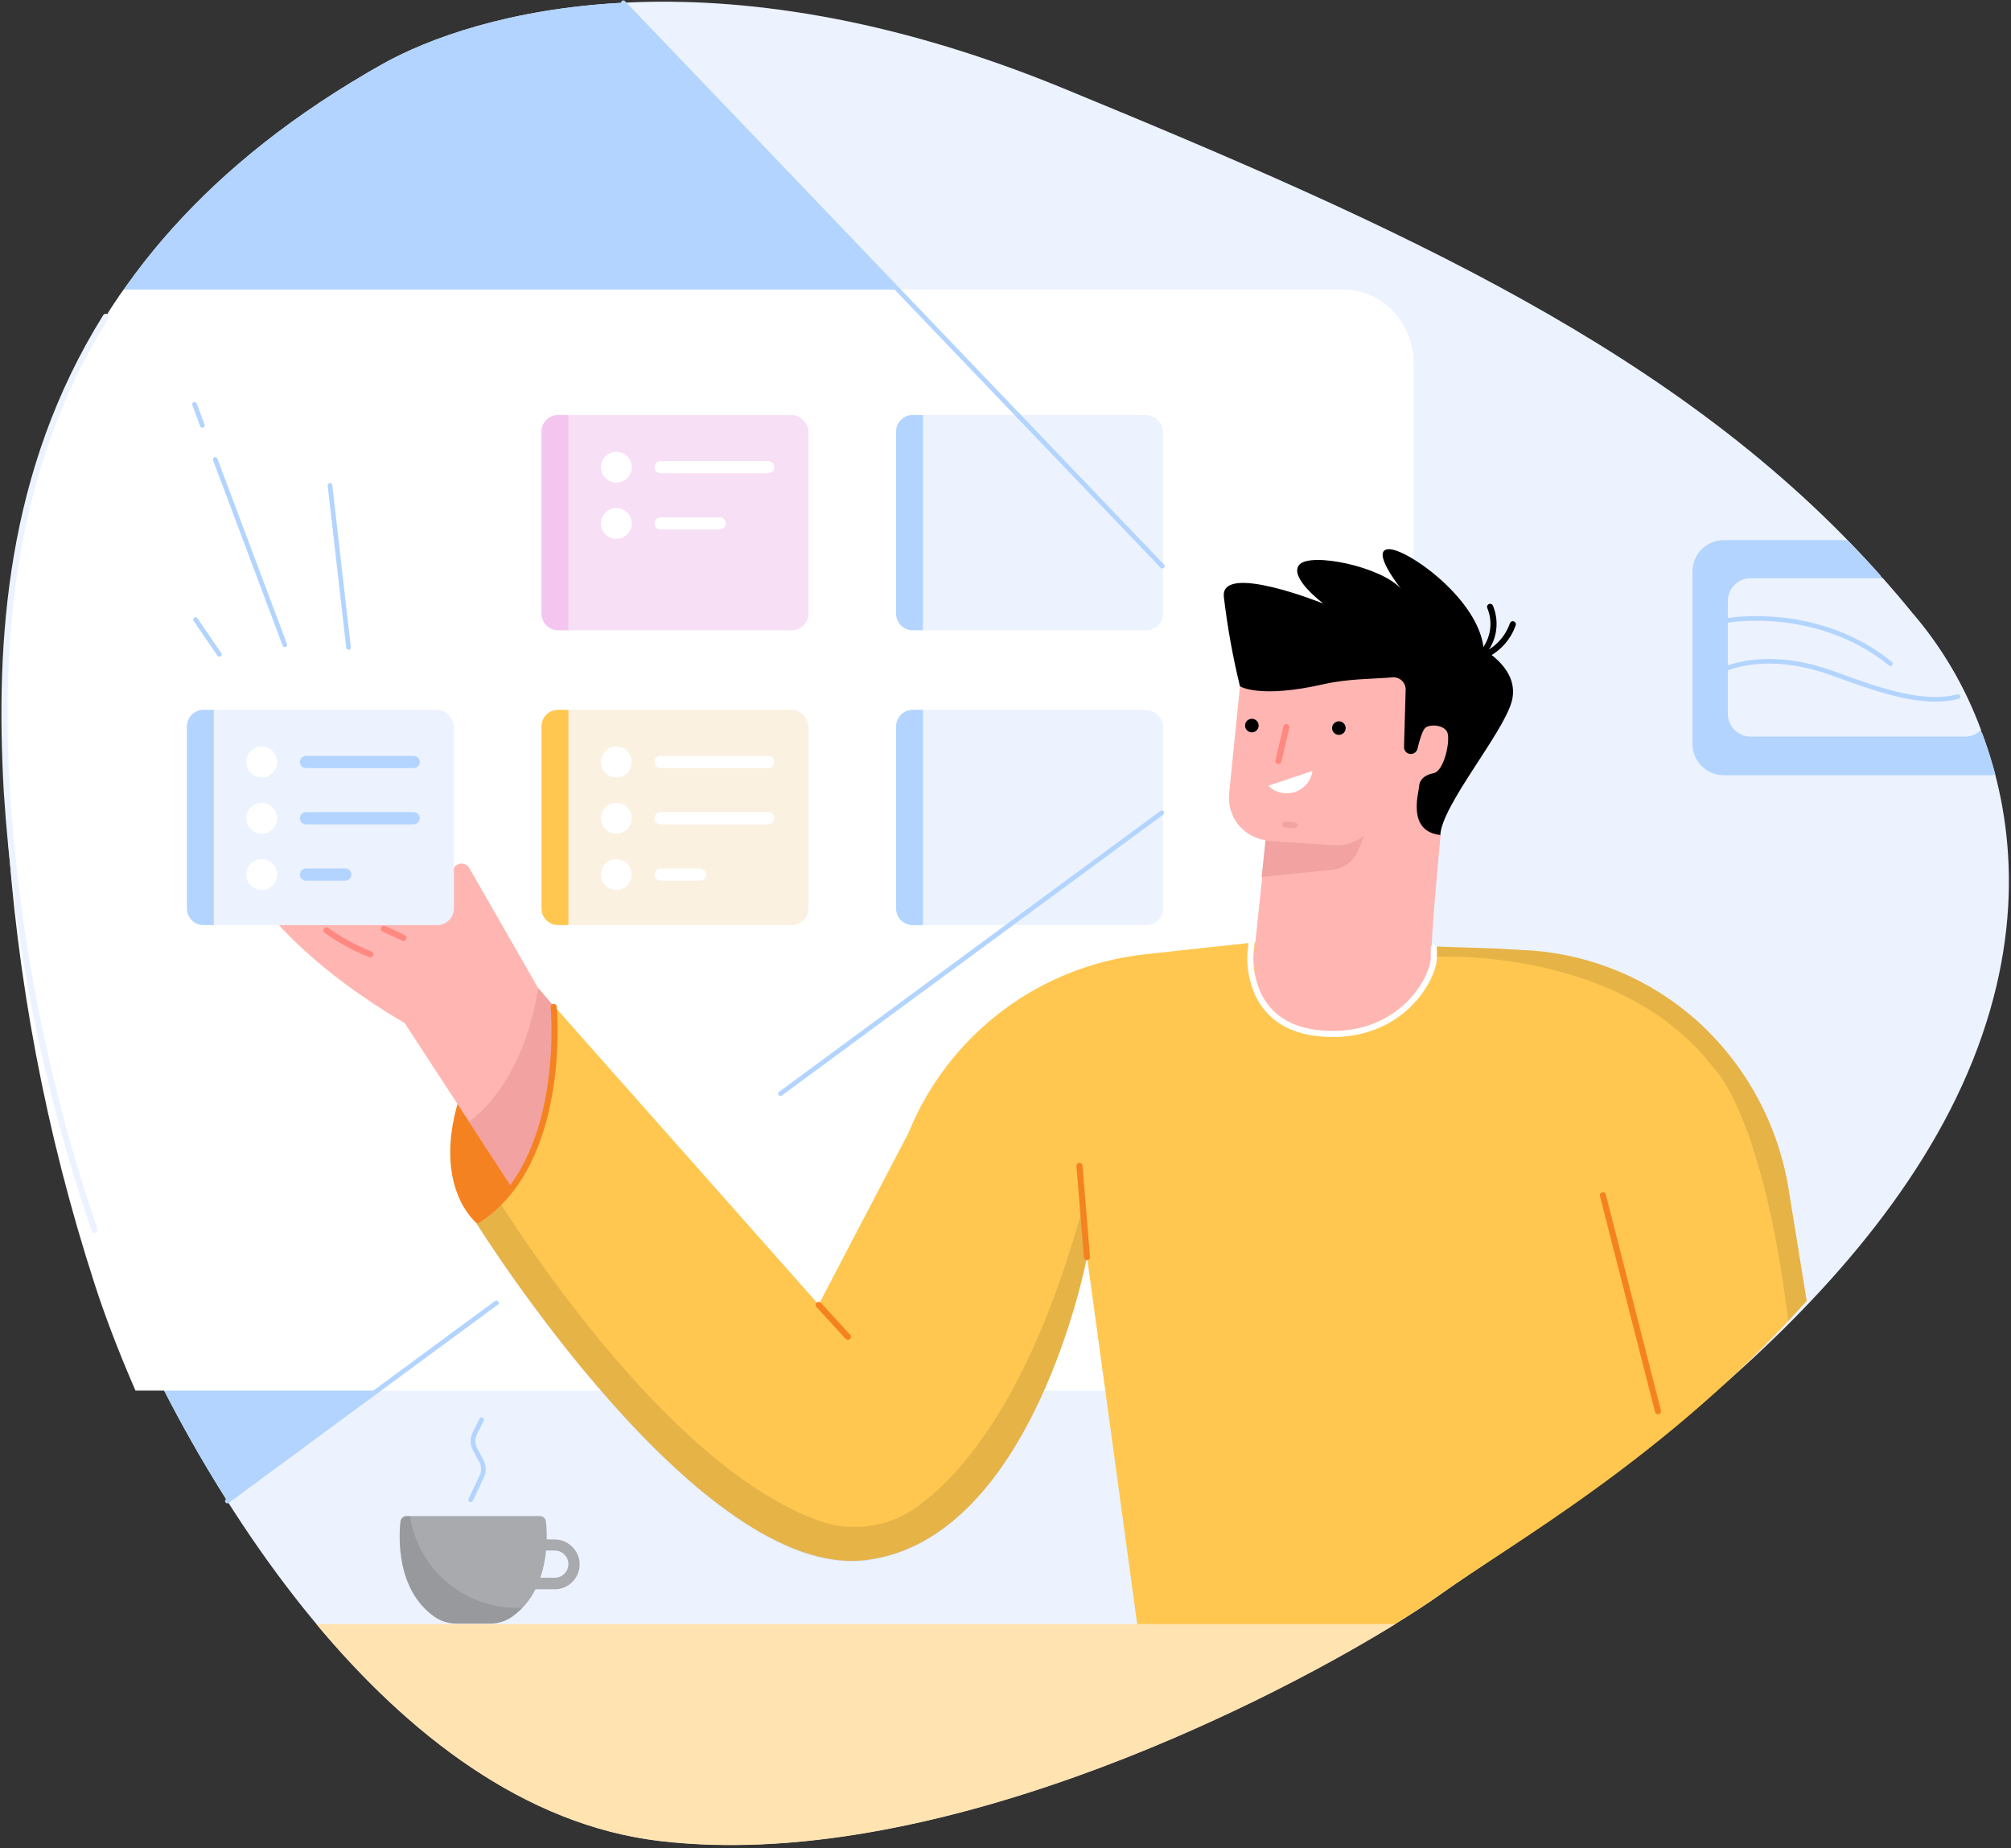 <?xml version="1.0" encoding="UTF-8"?>
<svg width="296px" height="272px" viewBox="0 0 296 272" version="1.1" xmlns="http://www.w3.org/2000/svg" xmlns:xlink="http://www.w3.org/1999/xlink">
    <rect x="0" y="0" width="296" height="272" fill="#333333" stroke="none"/>
    <title>team leads illustrations-changes 25-08 -02</title>
    <g id="Page-1" stroke="none" stroke-width="1" fill="none" fill-rule="evenodd">
        <g id="MC-1263-DWP-Landing-Page-Web" transform="translate(-258, -5717)">
            <g id="team-leads-illustrations-changes-25-08--02" transform="translate(258, 5717)">
                <path d="M56.32,9.43 C69.73,1.9 104.62,-8.35 156.59,13.03 C205.9,33.32 247.52,51.83 276.75,84.64 C276.92,84.84 276.41,85.7 276.59,85.9 C277.99,87.49 279.59,89.22 280.89,90.9 C280.89,90.9 286.06,96.24 290.27,107.03 C290.39,107.34 291.65,107.63 291.77,107.94 C296.06,119.46 298.38,136.02 290.38,156.04 C274.46,195.83 226.72,224.17 212.05,234.62 C197.38,245.07 141.67,276.15 97.16,270.92 C52.65,265.69 22.28,205.6 13.94,181.07 C6.772,160.184 2.421,138.436 1,116.4 C-1,81.25 4.27,38.69 56.32,9.43 Z" id="Path" fill="#ECF3FF" fill-rule="nonzero"></path>
                <path d="M91.75,0.4 C74.99,1.27 62.99,5.68 56.32,9.4 C4.27,38.69 -1,81.25 1,116.4 C2.419,138.429 6.767,160.17 13.93,181.05 C18.939,195.018 25.489,208.384 33.46,220.9 L182.56,111.11 C182.56,111.11 185.5,97.92 181.69,94.4 L91.75,0.4 Z" id="Path" fill="#B2D4FE" fill-rule="nonzero"></path>
                <path d="M197.79,42.62 L18.23,42.62 C17.28,43.908 16.395,45.243 15.58,46.62 C1.24,70.73 -0.24,97.25 1,120.63 C2.408,143.875 6.756,166.848 13.94,189 C15.33,193.32 17.34,198.68 19.94,204.65 L208.07,204.65 L208.07,53.5 C208.07,47.49 203.47,42.62 197.79,42.62 Z" id="Path" fill="#FFFFFF" fill-rule="nonzero"></path>
                <path d="M70.07,179.92 C70.07,179.92 60.88,172.49 71.07,153.53 L81.43,148.65 C81.43,148.65 88.25,168.78 70.07,179.92 Z" id="Path" fill="#F58220" fill-rule="nonzero"></path>
                <path d="M79.21,145.42 L69.09,127.77 C68.792,127.239 68.172,126.978 67.584,127.136 C66.996,127.294 66.591,127.831 66.6,128.44 L66.6,133.35 C66.6,134.35 65.79,135.16 64.79,135.16 L40.21,135.16 C40.21,135.16 46.21,142.78 59.56,150.55 L83.56,187.35 L99.68,169.17 L79.21,145.42 Z" id="Path" fill="#FFB6B2" fill-rule="nonzero"></path>
                <path d="M69.06,165.08 L83.61,187.35 L98.53,170.53 L97.53,166.6 L79.21,145.42 C77.2,158 71.27,163.44 69.06,165.08 Z" id="Path" fill="#F2A2A0" fill-rule="nonzero"></path>
                <path d="M48.05,136.92 C50.05,138.349 52.216,139.531 54.5,140.44" id="Path" stroke="#FF8880" stroke-width="0.9" stroke-linecap="round"></path>
                <line x1="56.52" y1="136.7" x2="59.38" y2="138.02" id="Path" stroke="#FF8880" stroke-width="0.9" stroke-linecap="round"></line>
                <path d="M265.93,191.45 L263.32,175.33 C261.825,165.59 256.993,156.671 249.65,150.1 C242.909,144.141 234.403,140.551 225.43,139.88 C224.88,139.88 220.99,139.62 220.43,139.6 L186.56,138.48 L168.19,140.48 C152.773,142.291 139.565,152.35 133.72,166.73 L120.5,192 L81.61,148.11 C81.61,148.11 83.36,171.32 70.07,179.92 C70.07,179.92 102.91,232.7 127.54,229.57 C152.17,226.44 160,185 160,185 L167.43,239.35 L204.77,239.35 C207.77,237.52 210.23,235.9 212.06,234.6 C222.4,227.22 245.45,214.4 265.93,191.45 Z" id="Path" fill="#FFC74F" fill-rule="nonzero"></path>
                <path d="M46.55,239 C60.11,255.25 77.21,268.61 97.16,270.95 C136.54,275.57 184.66,251.79 205.4,239 L46.55,239 Z" id="Path" fill="#FFE3B1" fill-rule="nonzero"></path>
                <path d="M182.51,101 C181.446,96.64 180.651,92.218 180.13,87.76 C179.74,82.76 194.79,88.83 194.79,88.83 C194.79,88.83 189.6,84.96 191.26,83.1 C192.92,81.24 203.26,83.37 206.19,86.62 C206.19,86.62 201.65,80.92 204.39,80.82 C207.13,80.72 217.82,88.28 218.39,95.62 C218.39,95.62 223.85,98.55 222.49,103.31 C221.13,108.07 212.17,118.58 212,122.92 L206.68,126.48 L192.57,111 L182.51,101 Z" id="Path" fill="#000000" fill-rule="nonzero"></path>
                <path d="M194.84,100.69 C198.44,99.87 202.25,99.92 204.9,99.69 C205.419,99.628 205.939,99.796 206.323,100.15 C206.707,100.504 206.918,101.008 206.9,101.53 L206.66,109.82 C206.612,110.177 206.758,110.533 207.043,110.754 C207.328,110.974 207.71,111.025 208.043,110.889 C208.377,110.752 208.612,110.447 208.66,110.09 C208.9,109.09 209.35,107.49 209.81,107.09 C210.49,106.57 212.54,106.64 213.03,107.78 C213.52,108.92 212.57,113.48 211.03,113.78 C209.49,114.08 208.9,114.92 208.87,115.78 C208.84,116.64 207.02,122.37 212.05,122.89 C212.05,122.89 210.61,137.67 210.7,140.71 C210.79,143.75 206.01,152.9 194.75,152.08 C183.49,151.26 184.6,140.33 184.6,140.33 L186.36,123.66 C182.976,123.223 180.56,120.163 180.92,116.77 L182.51,101 C182.51,101 185.36,102.85 194.84,100.69 Z" id="Path" fill="#FFB6B2" fill-rule="nonzero"></path>
                <circle id="Oval" fill="#000000" fill-rule="nonzero" cx="184.26" cy="106.78" r="1"></circle>
                <circle id="Oval" fill="#000000" fill-rule="nonzero" cx="197.07" cy="107.15" r="1"></circle>
                <line x1="189.34" y1="107.01" x2="188.17" y2="111.99" id="Path" stroke="#FF8880" stroke-width="0.9" stroke-linecap="round"></line>
                <path d="M186.68,115.63 C187.709,116.654 189.227,117.011 190.604,116.552 C191.981,116.093 192.982,114.897 193.19,113.46 L186.68,115.63 Z" id="Path" fill="#FFFFFF" fill-rule="nonzero"></path>
                <path d="M219.33,89.31 C220.377,91.818 219.755,94.713 217.77,96.57" id="Path" stroke="#000000" stroke-width="0.9" stroke-linecap="round"></path>
                <path d="M222.67,91.87 C221.903,94.082 220.192,95.837 218,96.66" id="Path" stroke="#000000" stroke-width="0.9" stroke-linecap="round"></path>
                <line x1="190.52" y1="121.45" x2="189.22" y2="121.35" id="Path" stroke="#F2A2A0" stroke-width="0.9" stroke-linecap="round"></line>
                <path d="M186.67,123.75 L196.37,124.39 C197.977,124.486 199.56,123.959 200.79,122.92 L200,125 C199.36,126.657 197.846,127.815 196.08,128 L185.7,129.06 L186.27,123.65 C186.401,123.693 186.534,123.726 186.67,123.75 L186.67,123.75 Z" id="Path" fill="#F2A2A0" fill-rule="nonzero"></path>
                <rect id="Rectangle" fill="#ECF3FF" fill-rule="nonzero" x="27.52" y="104.47" width="39.29" height="31.67" rx="2.47"></rect>
                <path d="M29.95,104.47 L31.47,104.47 L31.47,136.14 L29.95,136.14 C28.608,136.14 27.52,135.052 27.52,133.71 L27.52,106.9 C27.52,105.558 28.608,104.47 29.95,104.47 Z" id="Path" fill="#B2D4FE" fill-rule="nonzero"></path>
                <circle id="Oval" fill="#FFFFFF" fill-rule="nonzero" cx="38.52" cy="112.14" r="2.27"></circle>
                <line x1="45.05" y1="112.14" x2="60.88" y2="112.14" id="Path" stroke="#B2D4FE" stroke-width="1.8" stroke-linecap="round"></line>
                <circle id="Oval" fill="#FFFFFF" fill-rule="nonzero" cx="38.52" cy="120.42" r="2.27"></circle>
                <line x1="45.05" y1="120.42" x2="60.88" y2="120.42" id="Path" stroke="#B2D4FE" stroke-width="1.8" stroke-linecap="round"></line>
                <circle id="Oval" fill="#FFFFFF" fill-rule="nonzero" cx="38.52" cy="128.71" r="2.27"></circle>
                <line x1="45.05" y1="128.71" x2="50.83" y2="128.71" id="Path" stroke="#B2D4FE" stroke-width="1.8" stroke-linecap="round"></line>
                <rect id="Rectangle" fill="#FAF1E1" fill-rule="nonzero" x="79.71" y="104.47" width="39.29" height="31.67" rx="2.47"></rect>
                <path d="M82.14,104.47 L83.66,104.47 L83.66,136.14 L82.14,136.14 C80.798,136.14 79.71,135.052 79.71,133.71 L79.71,106.9 C79.71,105.558 80.798,104.47 82.14,104.47 Z" id="Path" fill="#FFC74F" fill-rule="nonzero"></path>
                <circle id="Oval" fill="#FFFFFF" fill-rule="nonzero" cx="90.72" cy="112.14" r="2.27"></circle>
                <line x1="97.24" y1="112.14" x2="113.07" y2="112.14" id="Path" stroke="#FFFFFF" stroke-width="1.8" stroke-linecap="round"></line>
                <circle id="Oval" fill="#FFFFFF" fill-rule="nonzero" cx="90.72" cy="120.42" r="2.27"></circle>
                <line x1="97.24" y1="120.42" x2="113.07" y2="120.42" id="Path" stroke="#FFFFFF" stroke-width="1.8" stroke-linecap="round"></line>
                <circle id="Oval" fill="#FFFFFF" fill-rule="nonzero" cx="90.72" cy="128.71" r="2.27"></circle>
                <line x1="97.24" y1="128.71" x2="103.02" y2="128.71" id="Path" stroke="#FFFFFF" stroke-width="1.8" stroke-linecap="round"></line>
                <rect id="Rectangle" fill="#F7DFF5" fill-rule="nonzero" x="79.71" y="61.08" width="39.29" height="31.67" rx="2.47"></rect>
                <path d="M82.14,61.08 L83.66,61.08 L83.66,92.75 L82.14,92.75 C80.798,92.75 79.71,91.662 79.71,90.32 L79.71,63.5 C79.716,62.162 80.802,61.08 82.14,61.08 Z" id="Path" fill="#F4C6EF" fill-rule="nonzero"></path>
                <circle id="Oval" fill="#FFFFFF" fill-rule="nonzero" cx="90.72" cy="68.75" r="2.27"></circle>
                <line x1="97.24" y1="68.75" x2="113.07" y2="68.75" id="Path" stroke="#FFFFFF" stroke-width="1.8" stroke-linecap="round"></line>
                <circle id="Oval" fill="#FFFFFF" fill-rule="nonzero" cx="90.72" cy="77.03" r="2.27"></circle>
                <line x1="97.24" y1="77.03" x2="105.94" y2="77.03" id="Path" stroke="#FFFFFF" stroke-width="1.8" stroke-linecap="round"></line>
                <rect id="Rectangle" fill="#ECF3FF" fill-rule="nonzero" x="131.9" y="104.47" width="39.29" height="31.67" rx="2.47"></rect>
                <path d="M134.33,104.47 L135.85,104.47 L135.85,136.14 L134.33,136.14 C132.988,136.14 131.9,135.052 131.9,133.71 L131.9,106.9 C131.9,105.558 132.988,104.47 134.33,104.47 Z" id="Path" fill="#B2D4FE" fill-rule="nonzero"></path>
                <rect id="Rectangle" fill="#ECF3FF" fill-rule="nonzero" x="131.9" y="61.08" width="39.29" height="31.67" rx="2.47"></rect>
                <path d="M134.33,61.08 L135.85,61.08 L135.85,92.75 L134.33,92.75 C132.988,92.75 131.9,91.662 131.9,90.32 L131.9,63.5 C131.906,62.162 132.992,61.08 134.33,61.08 Z" id="Path" fill="#B2D4FE" fill-rule="nonzero"></path>
                <path d="M134.63,222 C130.476,224.841 125.208,225.504 120.48,223.78 C99.92,216.4 79.32,186 73.59,177 C72.546,178.142 71.363,179.15 70.07,180 C70.07,180 102.91,232.78 127.54,229.65 C152.17,226.52 160,185 160,185 L159.61,176.79 C151.87,205.44 141.54,217.17 134.63,222 Z" id="Path" fill="#000000" fill-rule="nonzero" opacity="0.1" style="mix-blend-mode: multiply;"></path>
                <path d="M81.55,226.55 L80.47,226.55 C80.49,225.672 80.453,224.793 80.36,223.92 C80.309,223.457 79.916,223.107 79.45,223.11 L59.84,223.11 C59.373,223.108 58.982,223.464 58.94,223.93 C58.68,226.42 58.4,233.93 63.85,237.87 C64.823,238.569 65.992,238.943 67.19,238.94 L72.13,238.94 C73.287,238.95 74.42,238.601 75.37,237.94 C76.834,236.893 78.019,235.502 78.82,233.89 L81.66,233.89 C82.765,233.887 83.81,233.386 84.504,232.527 C85.198,231.667 85.469,230.541 85.24,229.46 C84.853,227.74 83.313,226.526 81.55,226.55 L81.55,226.55 Z M81.66,232.19 L79.53,232.19 C79.969,230.895 80.251,229.552 80.37,228.19 L81.66,228.19 C82.765,228.19 83.66,229.085 83.66,230.19 C83.66,231.295 82.765,232.19 81.66,232.19 L81.66,232.19 Z" id="Shape" fill="#A8AAAD" fill-rule="nonzero"></path>
                <path d="M69.28,220.73 L70.89,217.32 C71.24,216.614 71.24,215.786 70.89,215.08 L69.89,213.23 C69.525,212.51 69.525,211.66 69.89,210.94 L70.89,208.94" id="Path" stroke="#B2D4FE" stroke-width="0.68" stroke-linecap="round"></path>
                <path d="M76.09,236.63 C68.223,236.627 61.534,230.886 60.34,223.11 L59.84,223.11 C59.373,223.108 58.982,223.464 58.94,223.93 C58.68,226.42 58.4,233.93 63.85,237.87 C64.823,238.569 65.992,238.943 67.19,238.94 L72.13,238.94 C73.287,238.95 74.42,238.601 75.37,237.94 C75.916,237.547 76.421,237.102 76.88,236.61 C76.62,236.6 76.36,236.63 76.09,236.63 Z" id="Path" fill="#000000" fill-rule="nonzero" opacity="0.1" style="mix-blend-mode: multiply;"></path>
                <path d="M81.5,148.19 C81.5,148.19 83.63,170.94 70.34,179.54" id="Path" stroke="#F58220" stroke-width="0.9" stroke-linecap="round"></path>
                <line x1="148.77" y1="135.99" x2="170.99" y2="119.63" id="Path" stroke="#B2D4FE" stroke-width="0.68" stroke-linecap="round"></line>
                <line x1="114.88" y1="160.95" x2="148.77" y2="135.99" id="Path" stroke="#B2D4FE" stroke-width="0.68" stroke-linecap="round"></line>
                <line x1="33.46" y1="220.9" x2="73.07" y2="191.73" id="Path" stroke="#B2D4FE" stroke-width="0.68" stroke-linecap="round"></line>
                <path d="M15.57,46.63 C1.36,69.4 -0.24,94.36 1,116.4 C2.419,138.429 6.767,160.17 13.93,181.05" id="Path" stroke="#ECF3FF" stroke-width="0.9" stroke-linecap="round"></path>
                <line x1="149.91" y1="61.19" x2="91.75" y2="0.4" id="Path" stroke="#B2D4FE" stroke-width="0.68" stroke-linecap="round"></line>
                <line x1="171.08" y1="83.32" x2="149.91" y2="61.19" id="Path" stroke="#B2D4FE" stroke-width="0.68" stroke-linecap="round"></line>
                <line x1="29.79" y1="62.61" x2="28.63" y2="59.51" id="Path" stroke="#B2D4FE" stroke-width="0.68" stroke-linecap="round"></line>
                <line x1="41.92" y1="94.89" x2="31.68" y2="67.62" id="Path" stroke="#B2D4FE" stroke-width="0.68" stroke-linecap="round"></line>
                <line x1="51.3" y1="95.28" x2="48.57" y2="71.43" id="Path" stroke="#B2D4FE" stroke-width="0.68" stroke-linecap="round"></line>
                <line x1="32.29" y1="96.31" x2="28.78" y2="91.18" id="Path" stroke="#B2D4FE" stroke-width="0.68" stroke-linecap="round"></line>
                <line x1="235.93" y1="175.91" x2="244.04" y2="207.68" id="Path" stroke="#F58220" stroke-width="0.9" stroke-linecap="round"></line>
                <line x1="159.99" y1="185" x2="158.89" y2="171.59" id="Path" stroke="#F58220" stroke-width="0.9" stroke-linecap="round"></line>
                <path d="M293.69,114 C292.778,110.573 291.58,107.228 290.11,104 C287.927,98.963 284.986,94.289 281.39,90.14 C278.39,86.41 275.2,82.88 271.89,79.49 L253.73,79.49 C252.508,79.487 251.336,79.971 250.471,80.834 C249.606,81.697 249.12,82.868 249.12,84.09 L249.12,109.48 C249.117,110.703 249.602,111.878 250.467,112.743 C251.332,113.608 252.507,114.093 253.73,114.09 L293.19,114.09 C293.36,114.05 293.52,114 293.69,114 Z" id="Path" fill="#B2D4FE" fill-rule="nonzero"></path>
                <path d="M265.93,191.45 L263.32,175.33 C261.825,165.59 256.993,156.671 249.65,150.1 C242.909,144.141 234.403,140.551 225.43,139.88 C224.88,139.88 220.99,139.62 220.43,139.6 L211.3,139.3 L211.03,140.82 C211.03,140.82 238.56,139.12 252.34,157.3 C252.34,157.3 259.48,164.03 263.22,194.4 C264.13,193.44 265,192.46 265.93,191.45 Z" id="Path" fill="#000000" fill-rule="nonzero" opacity="0.1" style="mix-blend-mode: multiply;"></path>
                <path d="M291.59,107.44 C289.267,101.091 285.811,95.215 281.39,90.1 C280,88.39 278.58,86.73 277.13,85.1 L257.67,85.1 C255.82,85.1 254.32,86.6 254.32,88.45 L254.32,105.05 C254.32,106.9 255.82,108.4 257.67,108.4 L289.25,108.4 C290.126,108.399 290.966,108.054 291.59,107.44 Z" id="Path" fill="#ECF3FF" fill-rule="nonzero"></path>
                <path d="M211.05,139.49 C211.05,140.23 211.05,140.31 211.05,140.82 C211.13,143.82 206.27,152.99 194.63,152.11 C182.99,151.23 184.06,140.28 184.06,140.28 L184.21,138.84" id="Path" stroke="#FFFFFF" stroke-width="0.9" stroke-linecap="round"></path>
                <line x1="120.5" y1="192.04" x2="124.8" y2="196.73" id="Path" stroke="#F58220" stroke-width="0.9" stroke-linecap="round"></line>
                <path d="M251.86,92 C251.66,91.37 266.68,88.28 278.25,97.67" id="Path" stroke="#B2D4FE" stroke-width="0.68" stroke-linecap="round"></path>
                <path d="M252.64,99 C252.64,99 258.9,95.23 269.5,99 C275.15,101 282.5,104 288.2,102.52" id="Path" stroke="#B2D4FE" stroke-width="0.68" stroke-linecap="round"></path>
            </g>
        </g>
    </g>
</svg>